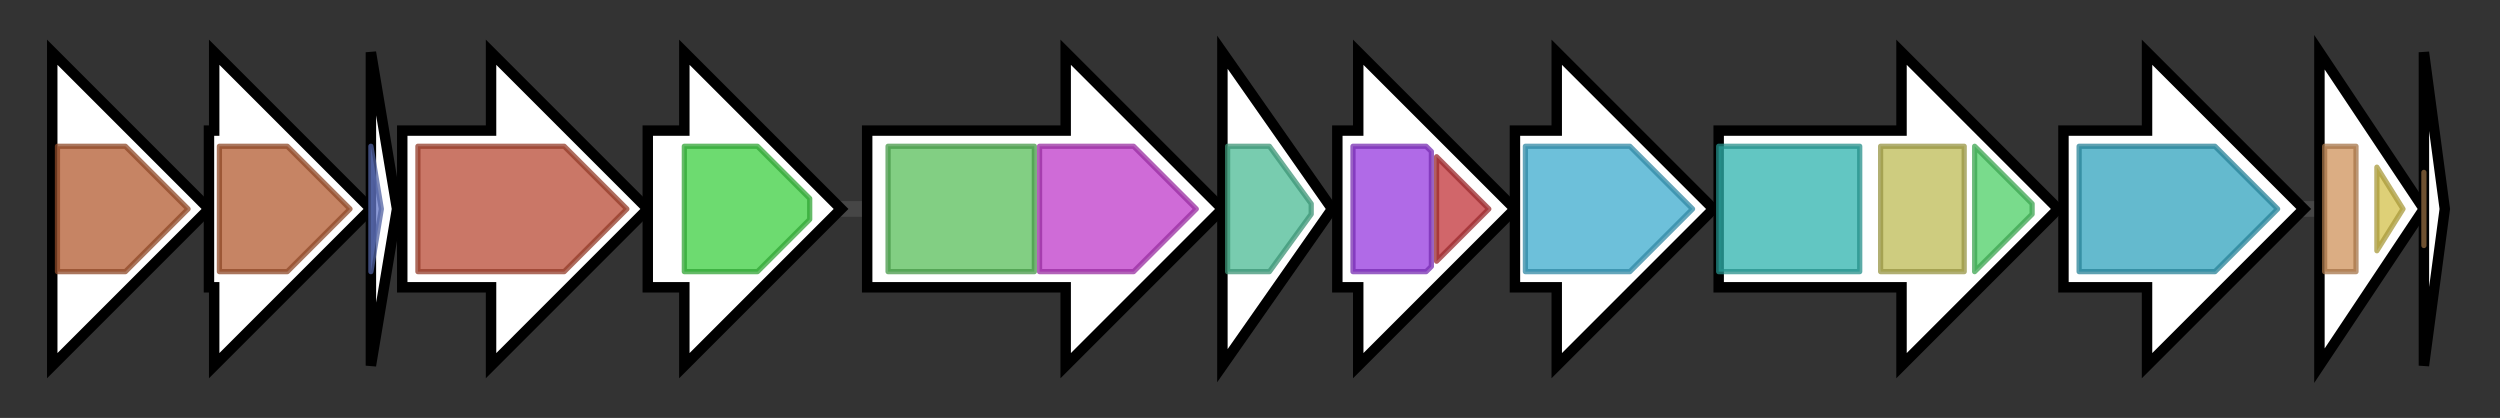 <svg version="1.1" baseProfile="full" xmlns="http://www.w3.org/2000/svg" width="478.567" height="80">
	<rect width="100%" height="100%" fill="#333333" stroke="none"/>
	<g>
		<line x1="10" y1="40.0" x2="468.567" y2="40.0" style="stroke:rgb(70,70,70); stroke-width:3 "/>
		<g>
			<title>SCO6759
putative phytoene synthase</title>
			<polygon class="SCO6759
putative phytoene synthase" points="10,25 10,25 10,10 40,40 10,70 10,55 10,55" fill="rgb(255,255,255)" fill-opacity="1.0" stroke="rgb(0,0,0)" stroke-width="2"  />
			<g>
				<title>SQS_PSY (PF00494)
"Squalene/phytoene synthase"</title>
				<polygon class="PF00494" points="11,28 24,28 36,40 24,52 11,52" stroke-linejoin="round" width="27" height="24" fill="rgb(178,91,49)" stroke="rgb(142,72,39)" stroke-width="1" opacity="0.75" />
			</g>
		</g>
		<g>
			<title>SCO6760
putative phytoene synthase</title>
			<polygon class="SCO6760
putative phytoene synthase" points="40,25 41,25 41,10 71,40 41,70 41,55 40,55" fill="rgb(255,255,255)" fill-opacity="1.0" stroke="rgb(0,0,0)" stroke-width="2"  />
			<g>
				<title>SQS_PSY (PF00494)
"Squalene/phytoene synthase"</title>
				<polygon class="PF00494" points="42,28 55,28 67,40 55,52 42,52" stroke-linejoin="round" width="26" height="24" fill="rgb(178,91,49)" stroke="rgb(142,72,39)" stroke-width="1" opacity="0.75" />
			</g>
		</g>
		<g>
			<title>SCO6761
small hypothetical protein</title>
			<polygon class="SCO6761
small hypothetical protein" points="71,10 76,40 71,70" fill="rgb(255,255,255)" fill-opacity="1.0" stroke="rgb(0,0,0)" stroke-width="2"  />
			<g>
				<title>DUF6380 (PF19907)
"Family of unknown function (DUF6380)"</title>
				<polygon class="PF19907" points="71,28 73,40 71,52" stroke-linejoin="round" width="5" height="24" fill="rgb(101,122,203)" stroke="rgb(80,97,162)" stroke-width="1" opacity="0.75" />
			</g>
		</g>
		<g>
			<title>SCO6762
putative phytoene dehydrogenase</title>
			<polygon class="SCO6762
putative phytoene dehydrogenase" points="77,25 94,25 94,10 124,40 94,70 94,55 77,55" fill="rgb(255,255,255)" fill-opacity="1.0" stroke="rgb(0,0,0)" stroke-width="2"  />
			<g>
				<title>Amino_oxidase (PF01593)
"Flavin containing amine oxidoreductase"</title>
				<polygon class="PF01593" points="80,28 108,28 120,40 108,52 80,52" stroke-linejoin="round" width="42" height="24" fill="rgb(184,74,52)" stroke="rgb(147,59,41)" stroke-width="1" opacity="0.75" />
			</g>
		</g>
		<g>
			<title>SCO6763
putative polyprenyl synthatase</title>
			<polygon class="SCO6763
putative polyprenyl synthatase" points="124,25 131,25 131,10 161,40 131,70 131,55 124,55" fill="rgb(255,255,255)" fill-opacity="1.0" stroke="rgb(0,0,0)" stroke-width="2"  />
			<g>
				<title>polyprenyl_synt (PF00348)
"Polyprenyl synthetase"</title>
				<polygon class="PF00348" points="131,28 145,28 155,38 155,42 145,52 131,52" stroke-linejoin="round" width="24" height="24" fill="rgb(61,206,65)" stroke="rgb(48,164,52)" stroke-width="1" opacity="0.75" />
			</g>
		</g>
		<g>
			<title>SCO6764
putative squalene-hopene cyclase</title>
			<polygon class="SCO6764
putative squalene-hopene cyclase" points="166,25 204,25 204,10 234,40 204,70 204,55 166,55" fill="rgb(255,255,255)" fill-opacity="1.0" stroke="rgb(0,0,0)" stroke-width="2"  />
			<g>
				<title>SQHop_cyclase_N (PF13249)
"Squalene-hopene cyclase N-terminal domain"</title>
				<rect class="PF13249" x="170" y="28" stroke-linejoin="round" width="28" height="24" fill="rgb(88,190,89)" stroke="rgb(70,152,71)" stroke-width="1" opacity="0.75" />
			</g>
			<g>
				<title>SQHop_cyclase_C (PF13243)
"Squalene-hopene cyclase C-terminal domain"</title>
				<polygon class="PF13243" points="199,28 217,28 229,40 217,52 199,52" stroke-linejoin="round" width="31" height="24" fill="rgb(191,58,201)" stroke="rgb(152,46,160)" stroke-width="1" opacity="0.75" />
			</g>
		</g>
		<g>
			<title>SCO6765
putative lipoprotein</title>
			<polygon class="SCO6765
putative lipoprotein" points="234,10 255,40 234,70" fill="rgb(255,255,255)" fill-opacity="1.0" stroke="rgb(0,0,0)" stroke-width="2"  />
			<g>
				<title>PNP_UDP_1 (PF01048)
"Phosphorylase superfamily"</title>
				<polygon class="PF01048" points="235,28 243,28 251,39 251,41 243,52 235,52" stroke-linejoin="round" width="16" height="24" fill="rgb(75,186,148)" stroke="rgb(60,148,118)" stroke-width="1" opacity="0.75" />
			</g>
		</g>
		<g>
			<title>SCO6766
conserved hypothetical protein</title>
			<polygon class="SCO6766
conserved hypothetical protein" points="256,25 260,25 260,10 290,40 260,70 260,55 256,55" fill="rgb(255,255,255)" fill-opacity="1.0" stroke="rgb(0,0,0)" stroke-width="2"  />
			<g>
				<title>Radical_SAM (PF04055)
"Radical SAM superfamily"</title>
				<polygon class="PF04055" points="259,28 273,28 274,29 274,51 273,52 259,52" stroke-linejoin="round" width="15" height="24" fill="rgb(149,56,222)" stroke="rgb(119,44,177)" stroke-width="1" opacity="0.75" />
			</g>
			<g>
				<title>DUF3463 (PF11946)
"Domain of unknown function (DUF3463)"</title>
				<polygon class="PF11946" points="275,30 285,40 275,50" stroke-linejoin="round" width="13" height="24" fill="rgb(193,51,57)" stroke="rgb(154,40,45)" stroke-width="1" opacity="0.75" />
			</g>
		</g>
		<g>
			<title>SCO6767
GcpE protein homolog, conserved hypothetical protein</title>
			<polygon class="SCO6767
GcpE protein homolog, conserved hypothetical protein" points="290,25 298,25 298,10 328,40 298,70 298,55 290,55" fill="rgb(255,255,255)" fill-opacity="1.0" stroke="rgb(0,0,0)" stroke-width="2"  />
			<g>
				<title>GcpE (PF04551)
"GcpE protein"</title>
				<polygon class="PF04551" points="292,28 312,28 324,40 312,52 292,52" stroke-linejoin="round" width="34" height="24" fill="rgb(61,170,205)" stroke="rgb(48,136,164)" stroke-width="1" opacity="0.75" />
			</g>
		</g>
		<g>
			<title>SCO6768
probable transketolase</title>
			<polygon class="SCO6768
probable transketolase" points="329,25 364,25 364,10 394,40 364,70 364,55 329,55" fill="rgb(255,255,255)" fill-opacity="1.0" stroke="rgb(0,0,0)" stroke-width="2"  />
			<g>
				<title>DXP_synthase_N (PF13292)
"1-deoxy-D-xylulose-5-phosphate synthase"</title>
				<rect class="PF13292" x="329" y="28" stroke-linejoin="round" width="27" height="24" fill="rgb(46,179,173)" stroke="rgb(36,143,138)" stroke-width="1" opacity="0.75" />
			</g>
			<g>
				<title>Transket_pyr (PF02779)
"Transketolase, pyrimidine binding domain"</title>
				<rect class="PF02779" x="360" y="28" stroke-linejoin="round" width="16" height="24" fill="rgb(189,186,84)" stroke="rgb(151,148,67)" stroke-width="1" opacity="0.75" />
			</g>
			<g>
				<title>Transketolase_C (PF02780)
"Transketolase, C-terminal domain"</title>
				<polygon class="PF02780" points="378,28 378,28 389,39 389,41 378,52 378,52" stroke-linejoin="round" width="11" height="24" fill="rgb(76,206,101)" stroke="rgb(60,164,80)" stroke-width="1" opacity="0.75" />
			</g>
		</g>
		<g>
			<title>SCO6769
probable aminotransferase</title>
			<polygon class="SCO6769
probable aminotransferase" points="395,25 411,25 411,10 441,40 411,70 411,55 395,55" fill="rgb(255,255,255)" fill-opacity="1.0" stroke="rgb(0,0,0)" stroke-width="2"  />
			<g>
				<title>Aminotran_3 (PF00202)
"Aminotransferase class-III"</title>
				<polygon class="PF00202" points="398,28 424,28 436,40 424,52 398,52" stroke-linejoin="round" width="40" height="24" fill="rgb(49,163,189)" stroke="rgb(39,130,151)" stroke-width="1" opacity="0.75" />
			</g>
		</g>
		<g>
			<title>SCO6770
putative DNA-binding protein</title>
			<polygon class="SCO6770
putative DNA-binding protein" points="444,10 464,40 444,70" fill="rgb(255,255,255)" fill-opacity="1.0" stroke="rgb(0,0,0)" stroke-width="2"  />
			<g>
				<title>HTH_31 (PF13560)
"Helix-turn-helix domain"</title>
				<rect class="PF13560" x="445" y="28" stroke-linejoin="round" width="6" height="24" fill="rgb(207,145,90)" stroke="rgb(165,116,72)" stroke-width="1" opacity="0.75" />
			</g>
			<g>
				<title>Cupin_2 (PF07883)
"Cupin domain"</title>
				<polygon class="PF07883" points="455,32 460,40 455,48" stroke-linejoin="round" width="7" height="24" fill="rgb(211,192,74)" stroke="rgb(168,153,59)" stroke-width="1" opacity="0.75" />
			</g>
		</g>
		<g>
			<title>SCO6771
putative small hydrophobic secreted protein</title>
			<polygon class="SCO6771
putative small hydrophobic secreted protein" points="464,10 468,40 464,70" fill="rgb(255,255,255)" fill-opacity="1.0" stroke="rgb(0,0,0)" stroke-width="2"  />
			<g>
				<title>DUF6126 (PF19621)
"Family of unknown function (DUF6126)"</title>
				<polygon class="PF19621" points="464,33 464,40 464,47" stroke-linejoin="round" width="3" height="24" fill="rgb(185,135,81)" stroke="rgb(148,108,64)" stroke-width="1" opacity="0.75" />
			</g>
		</g>
	</g>
</svg>
